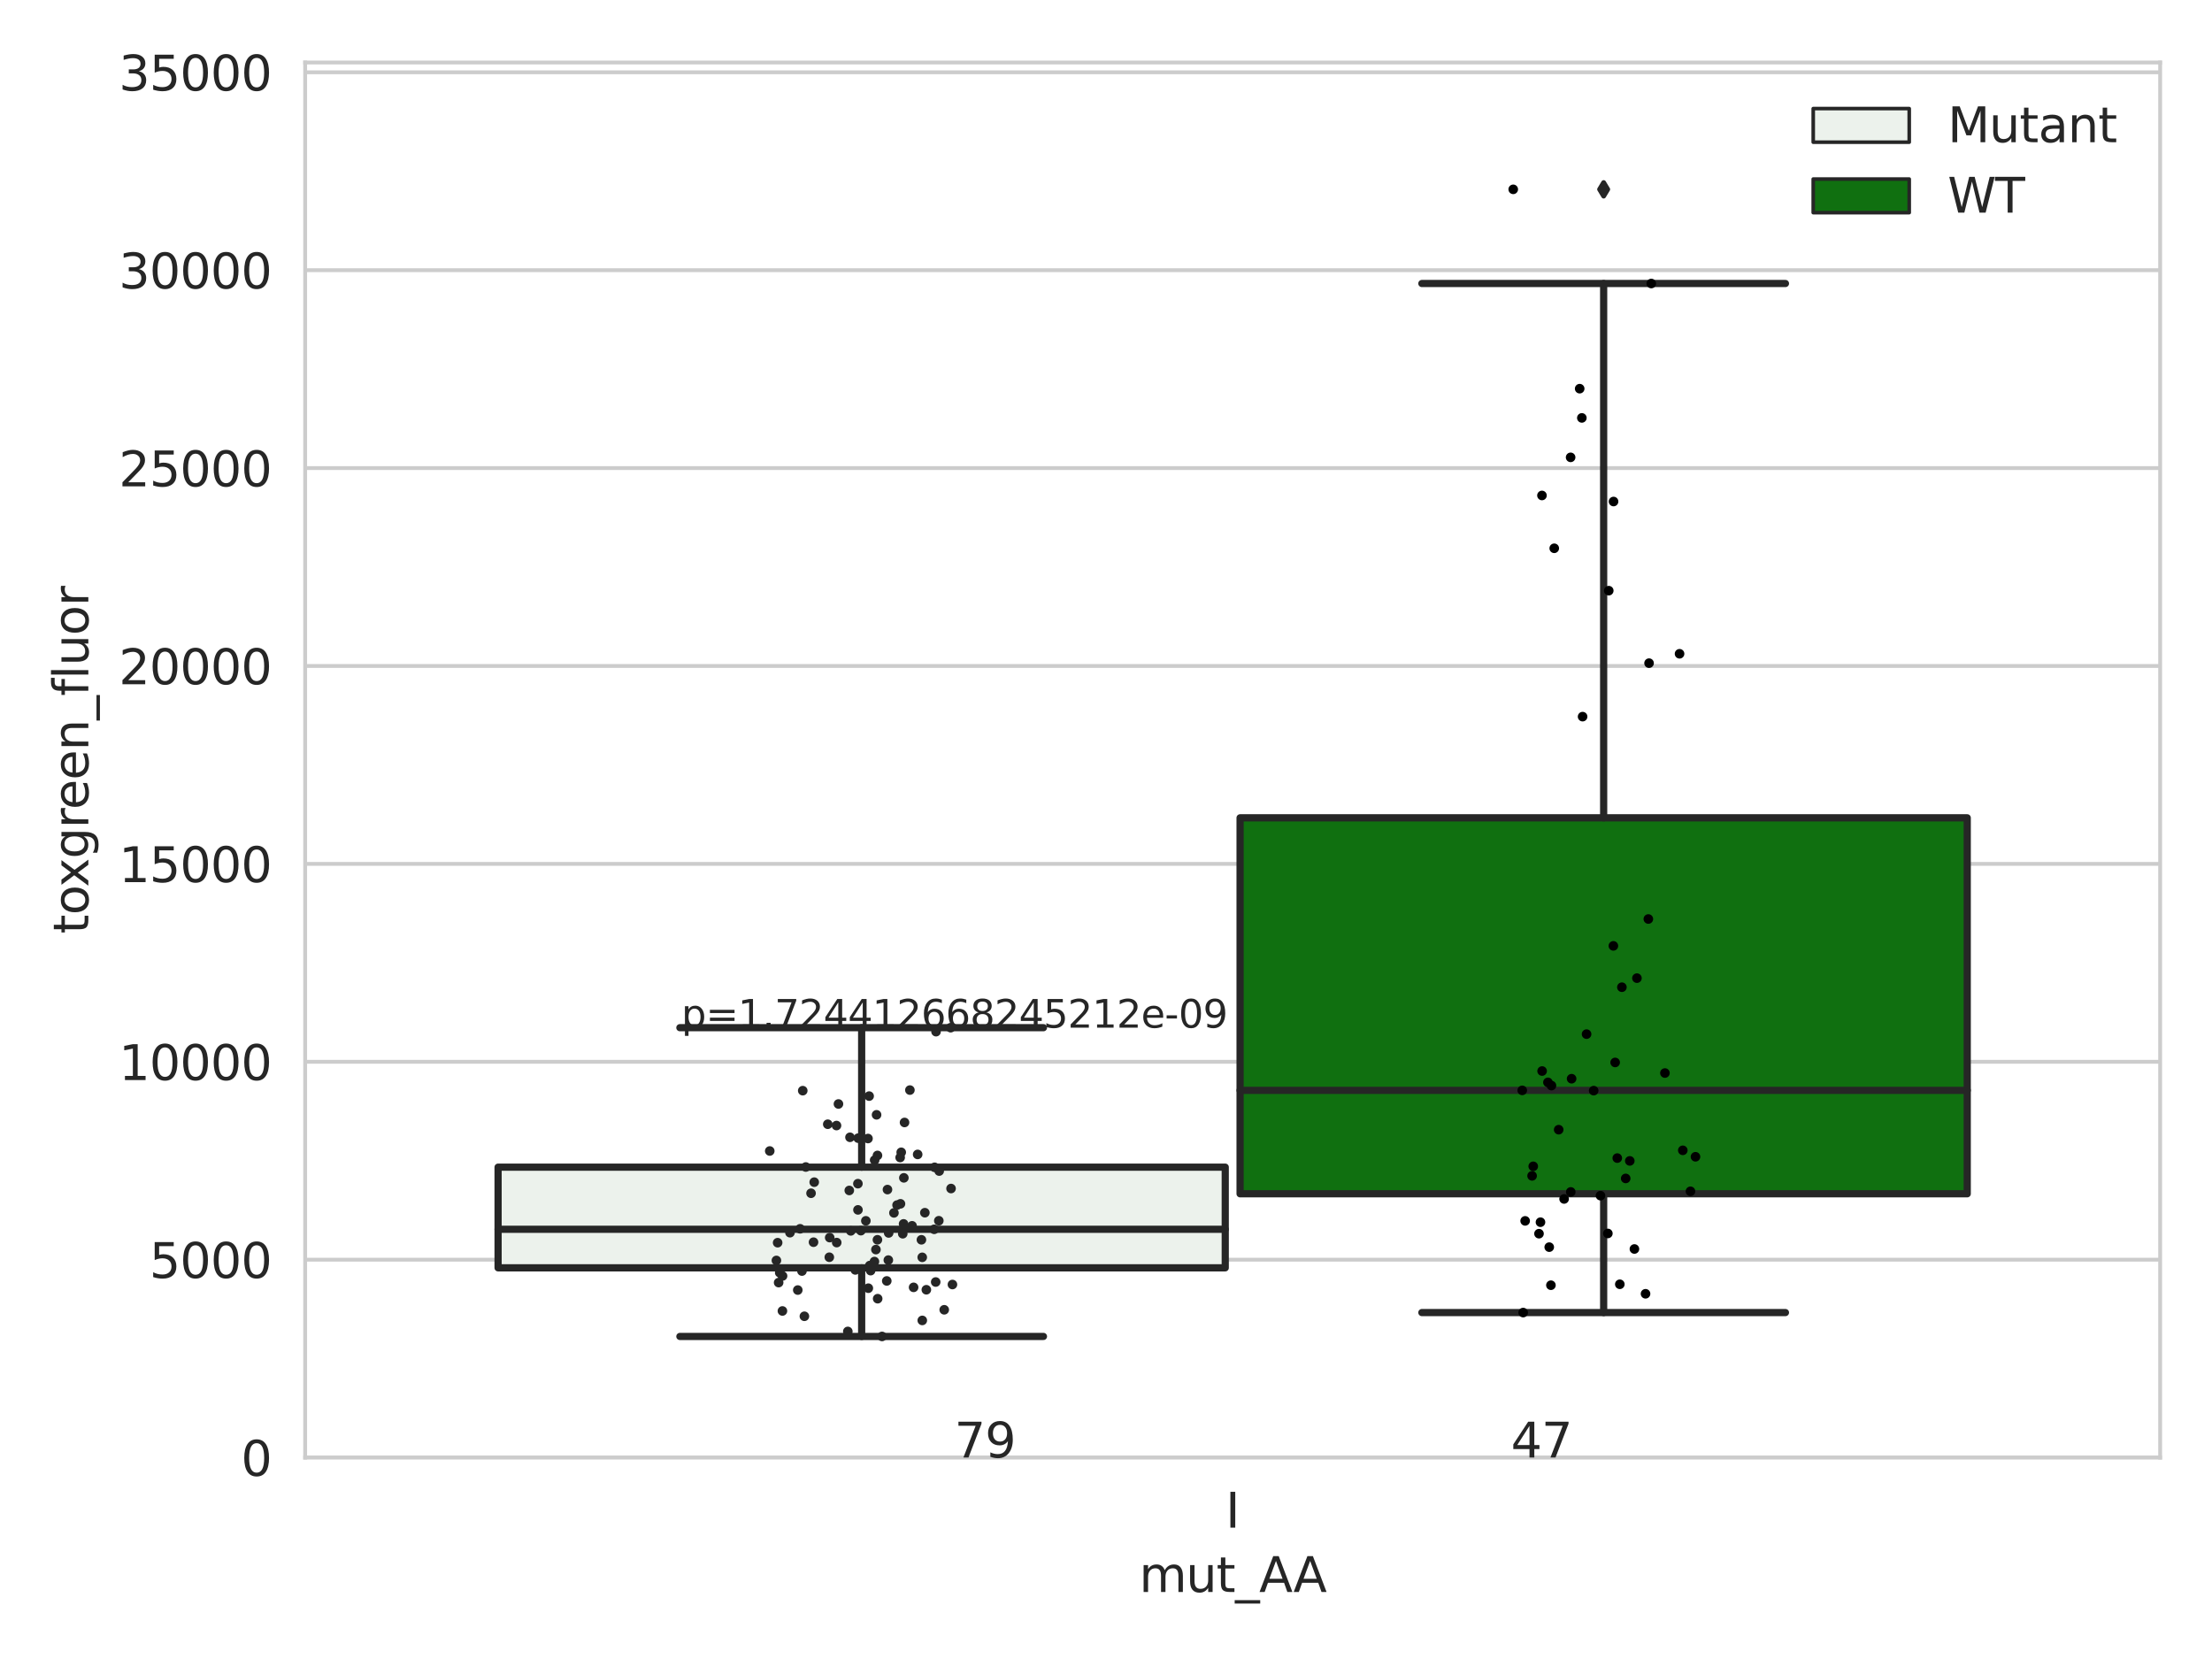 <?xml version="1.0" encoding="utf-8" standalone="no"?>
<!DOCTYPE svg PUBLIC "-//W3C//DTD SVG 1.1//EN"
  "http://www.w3.org/Graphics/SVG/1.1/DTD/svg11.dtd">
<svg xmlns:xlink="http://www.w3.org/1999/xlink" width="460.8pt" height="345.6pt" viewBox="0 0 460.8 345.6" xmlns="http://www.w3.org/2000/svg" version="1.1">
 <defs>
  <style type="text/css">*{stroke-linejoin: round; stroke-linecap: butt}</style>
 </defs>
 <g id="figure_1">
  <g id="patch_1">
   <path d="M 0 345.6 
L 460.8 345.6 
L 460.8 0 
L 0 0 
z
" style="fill: #ffffff"/>
  </g>
  <g id="axes_1">
   <g id="patch_2">
    <path d="M 63.571 303.64 
L 450 303.64 
L 450 13.022 
L 63.571 13.022 
z
" style="fill: #ffffff"/>
   </g>
   <g id="matplotlib.axis_1">
    <g id="xtick_1">
     <g id="text_1">
      <!-- I -->
      <g style="fill: #262626" transform="translate(255.311 318.238)scale(0.1 -0.1)">
       <defs>
        <path id="DejaVuSans-49" d="M 628 4666 
L 1259 4666 
L 1259 0 
L 628 0 
L 628 4666 
z
" transform="scale(0.016)"/>
       </defs>
       <use xlink:href="#DejaVuSans-49"/>
      </g>
     </g>
    </g>
    <g id="text_2">
     <!-- mut_AA -->
     <g style="fill: #262626" transform="translate(237.308 331.638)scale(0.1 -0.1)">
      <defs>
       <path id="DejaVuSans-6d" d="M 3328 2828 
Q 3544 3216 3844 3400 
Q 4144 3584 4550 3584 
Q 5097 3584 5394 3201 
Q 5691 2819 5691 2113 
L 5691 0 
L 5113 0 
L 5113 2094 
Q 5113 2597 4934 2840 
Q 4756 3084 4391 3084 
Q 3944 3084 3684 2787 
Q 3425 2491 3425 1978 
L 3425 0 
L 2847 0 
L 2847 2094 
Q 2847 2600 2669 2842 
Q 2491 3084 2119 3084 
Q 1678 3084 1418 2786 
Q 1159 2488 1159 1978 
L 1159 0 
L 581 0 
L 581 3500 
L 1159 3500 
L 1159 2956 
Q 1356 3278 1631 3431 
Q 1906 3584 2284 3584 
Q 2666 3584 2933 3390 
Q 3200 3197 3328 2828 
z
" transform="scale(0.016)"/>
       <path id="DejaVuSans-75" d="M 544 1381 
L 544 3500 
L 1119 3500 
L 1119 1403 
Q 1119 906 1312 657 
Q 1506 409 1894 409 
Q 2359 409 2629 706 
Q 2900 1003 2900 1516 
L 2900 3500 
L 3475 3500 
L 3475 0 
L 2900 0 
L 2900 538 
Q 2691 219 2414 64 
Q 2138 -91 1772 -91 
Q 1169 -91 856 284 
Q 544 659 544 1381 
z
M 1991 3584 
L 1991 3584 
z
" transform="scale(0.016)"/>
       <path id="DejaVuSans-74" d="M 1172 4494 
L 1172 3500 
L 2356 3500 
L 2356 3053 
L 1172 3053 
L 1172 1153 
Q 1172 725 1289 603 
Q 1406 481 1766 481 
L 2356 481 
L 2356 0 
L 1766 0 
Q 1100 0 847 248 
Q 594 497 594 1153 
L 594 3053 
L 172 3053 
L 172 3500 
L 594 3500 
L 594 4494 
L 1172 4494 
z
" transform="scale(0.016)"/>
       <path id="DejaVuSans-5f" d="M 3263 -1063 
L 3263 -1509 
L -63 -1509 
L -63 -1063 
L 3263 -1063 
z
" transform="scale(0.016)"/>
       <path id="DejaVuSans-41" d="M 2188 4044 
L 1331 1722 
L 3047 1722 
L 2188 4044 
z
M 1831 4666 
L 2547 4666 
L 4325 0 
L 3669 0 
L 3244 1197 
L 1141 1197 
L 716 0 
L 50 0 
L 1831 4666 
z
" transform="scale(0.016)"/>
      </defs>
      <use xlink:href="#DejaVuSans-6d"/>
      <use xlink:href="#DejaVuSans-75" x="97.412"/>
      <use xlink:href="#DejaVuSans-74" x="160.791"/>
      <use xlink:href="#DejaVuSans-5f" x="200"/>
      <use xlink:href="#DejaVuSans-41" x="250"/>
      <use xlink:href="#DejaVuSans-41" x="321.158"/>
     </g>
    </g>
   </g>
   <g id="matplotlib.axis_2">
    <g id="ytick_1">
     <g id="line2d_1">
      <path d="M 63.571 303.64 
L 450 303.64 
" clip-path="url(#pad6fe74a68)" style="fill: none; stroke: #cccccc; stroke-width: 0.8; stroke-linecap: round"/>
     </g>
     <g id="text_3">
      <!-- 0 -->
      <g style="fill: #262626" transform="translate(50.209 307.439)scale(0.1 -0.1)">
       <defs>
        <path id="DejaVuSans-30" d="M 2034 4250 
Q 1547 4250 1301 3770 
Q 1056 3291 1056 2328 
Q 1056 1369 1301 889 
Q 1547 409 2034 409 
Q 2525 409 2770 889 
Q 3016 1369 3016 2328 
Q 3016 3291 2770 3770 
Q 2525 4250 2034 4250 
z
M 2034 4750 
Q 2819 4750 3233 4129 
Q 3647 3509 3647 2328 
Q 3647 1150 3233 529 
Q 2819 -91 2034 -91 
Q 1250 -91 836 529 
Q 422 1150 422 2328 
Q 422 3509 836 4129 
Q 1250 4750 2034 4750 
z
" transform="scale(0.016)"/>
       </defs>
       <use xlink:href="#DejaVuSans-30"/>
      </g>
     </g>
    </g>
    <g id="ytick_2">
     <g id="line2d_2">
      <path d="M 63.571 262.414 
L 450 262.414 
" clip-path="url(#pad6fe74a68)" style="fill: none; stroke: #cccccc; stroke-width: 0.8; stroke-linecap: round"/>
     </g>
     <g id="text_4">
      <!-- 5000 -->
      <g style="fill: #262626" transform="translate(31.121 266.214)scale(0.1 -0.1)">
       <defs>
        <path id="DejaVuSans-35" d="M 691 4666 
L 3169 4666 
L 3169 4134 
L 1269 4134 
L 1269 2991 
Q 1406 3038 1543 3061 
Q 1681 3084 1819 3084 
Q 2600 3084 3056 2656 
Q 3513 2228 3513 1497 
Q 3513 744 3044 326 
Q 2575 -91 1722 -91 
Q 1428 -91 1123 -41 
Q 819 9 494 109 
L 494 744 
Q 775 591 1075 516 
Q 1375 441 1709 441 
Q 2250 441 2565 725 
Q 2881 1009 2881 1497 
Q 2881 1984 2565 2268 
Q 2250 2553 1709 2553 
Q 1456 2553 1204 2497 
Q 953 2441 691 2322 
L 691 4666 
z
" transform="scale(0.016)"/>
       </defs>
       <use xlink:href="#DejaVuSans-35"/>
       <use xlink:href="#DejaVuSans-30" x="63.623"/>
       <use xlink:href="#DejaVuSans-30" x="127.246"/>
       <use xlink:href="#DejaVuSans-30" x="190.869"/>
      </g>
     </g>
    </g>
    <g id="ytick_3">
     <g id="line2d_3">
      <path d="M 63.571 221.189 
L 450 221.189 
" clip-path="url(#pad6fe74a68)" style="fill: none; stroke: #cccccc; stroke-width: 0.8; stroke-linecap: round"/>
     </g>
     <g id="text_5">
      <!-- 10000 -->
      <g style="fill: #262626" transform="translate(24.759 224.988)scale(0.1 -0.1)">
       <defs>
        <path id="DejaVuSans-31" d="M 794 531 
L 1825 531 
L 1825 4091 
L 703 3866 
L 703 4441 
L 1819 4666 
L 2450 4666 
L 2450 531 
L 3481 531 
L 3481 0 
L 794 0 
L 794 531 
z
" transform="scale(0.016)"/>
       </defs>
       <use xlink:href="#DejaVuSans-31"/>
       <use xlink:href="#DejaVuSans-30" x="63.623"/>
       <use xlink:href="#DejaVuSans-30" x="127.246"/>
       <use xlink:href="#DejaVuSans-30" x="190.869"/>
       <use xlink:href="#DejaVuSans-30" x="254.492"/>
      </g>
     </g>
    </g>
    <g id="ytick_4">
     <g id="line2d_4">
      <path d="M 63.571 179.963 
L 450 179.963 
" clip-path="url(#pad6fe74a68)" style="fill: none; stroke: #cccccc; stroke-width: 0.8; stroke-linecap: round"/>
     </g>
     <g id="text_6">
      <!-- 15000 -->
      <g style="fill: #262626" transform="translate(24.759 183.762)scale(0.1 -0.1)">
       <use xlink:href="#DejaVuSans-31"/>
       <use xlink:href="#DejaVuSans-35" x="63.623"/>
       <use xlink:href="#DejaVuSans-30" x="127.246"/>
       <use xlink:href="#DejaVuSans-30" x="190.869"/>
       <use xlink:href="#DejaVuSans-30" x="254.492"/>
      </g>
     </g>
    </g>
    <g id="ytick_5">
     <g id="line2d_5">
      <path d="M 63.571 138.738 
L 450 138.738 
" clip-path="url(#pad6fe74a68)" style="fill: none; stroke: #cccccc; stroke-width: 0.8; stroke-linecap: round"/>
     </g>
     <g id="text_7">
      <!-- 20000 -->
      <g style="fill: #262626" transform="translate(24.759 142.537)scale(0.1 -0.1)">
       <defs>
        <path id="DejaVuSans-32" d="M 1228 531 
L 3431 531 
L 3431 0 
L 469 0 
L 469 531 
Q 828 903 1448 1529 
Q 2069 2156 2228 2338 
Q 2531 2678 2651 2914 
Q 2772 3150 2772 3378 
Q 2772 3750 2511 3984 
Q 2250 4219 1831 4219 
Q 1534 4219 1204 4116 
Q 875 4013 500 3803 
L 500 4441 
Q 881 4594 1212 4672 
Q 1544 4750 1819 4750 
Q 2544 4750 2975 4387 
Q 3406 4025 3406 3419 
Q 3406 3131 3298 2873 
Q 3191 2616 2906 2266 
Q 2828 2175 2409 1742 
Q 1991 1309 1228 531 
z
" transform="scale(0.016)"/>
       </defs>
       <use xlink:href="#DejaVuSans-32"/>
       <use xlink:href="#DejaVuSans-30" x="63.623"/>
       <use xlink:href="#DejaVuSans-30" x="127.246"/>
       <use xlink:href="#DejaVuSans-30" x="190.869"/>
       <use xlink:href="#DejaVuSans-30" x="254.492"/>
      </g>
     </g>
    </g>
    <g id="ytick_6">
     <g id="line2d_6">
      <path d="M 63.571 97.512 
L 450 97.512 
" clip-path="url(#pad6fe74a68)" style="fill: none; stroke: #cccccc; stroke-width: 0.8; stroke-linecap: round"/>
     </g>
     <g id="text_8">
      <!-- 25000 -->
      <g style="fill: #262626" transform="translate(24.759 101.311)scale(0.1 -0.1)">
       <use xlink:href="#DejaVuSans-32"/>
       <use xlink:href="#DejaVuSans-35" x="63.623"/>
       <use xlink:href="#DejaVuSans-30" x="127.246"/>
       <use xlink:href="#DejaVuSans-30" x="190.869"/>
       <use xlink:href="#DejaVuSans-30" x="254.492"/>
      </g>
     </g>
    </g>
    <g id="ytick_7">
     <g id="line2d_7">
      <path d="M 63.571 56.286 
L 450 56.286 
" clip-path="url(#pad6fe74a68)" style="fill: none; stroke: #cccccc; stroke-width: 0.8; stroke-linecap: round"/>
     </g>
     <g id="text_9">
      <!-- 30000 -->
      <g style="fill: #262626" transform="translate(24.759 60.085)scale(0.1 -0.1)">
       <defs>
        <path id="DejaVuSans-33" d="M 2597 2516 
Q 3050 2419 3304 2112 
Q 3559 1806 3559 1356 
Q 3559 666 3084 287 
Q 2609 -91 1734 -91 
Q 1441 -91 1130 -33 
Q 819 25 488 141 
L 488 750 
Q 750 597 1062 519 
Q 1375 441 1716 441 
Q 2309 441 2620 675 
Q 2931 909 2931 1356 
Q 2931 1769 2642 2001 
Q 2353 2234 1838 2234 
L 1294 2234 
L 1294 2753 
L 1863 2753 
Q 2328 2753 2575 2939 
Q 2822 3125 2822 3475 
Q 2822 3834 2567 4026 
Q 2313 4219 1838 4219 
Q 1578 4219 1281 4162 
Q 984 4106 628 3988 
L 628 4550 
Q 988 4650 1302 4700 
Q 1616 4750 1894 4750 
Q 2613 4750 3031 4423 
Q 3450 4097 3450 3541 
Q 3450 3153 3228 2886 
Q 3006 2619 2597 2516 
z
" transform="scale(0.016)"/>
       </defs>
       <use xlink:href="#DejaVuSans-33"/>
       <use xlink:href="#DejaVuSans-30" x="63.623"/>
       <use xlink:href="#DejaVuSans-30" x="127.246"/>
       <use xlink:href="#DejaVuSans-30" x="190.869"/>
       <use xlink:href="#DejaVuSans-30" x="254.492"/>
      </g>
     </g>
    </g>
    <g id="ytick_8">
     <g id="line2d_8">
      <path d="M 63.571 15.061 
L 450 15.061 
" clip-path="url(#pad6fe74a68)" style="fill: none; stroke: #cccccc; stroke-width: 0.8; stroke-linecap: round"/>
     </g>
     <g id="text_10">
      <!-- 35000 -->
      <g style="fill: #262626" transform="translate(24.759 18.86)scale(0.1 -0.1)">
       <use xlink:href="#DejaVuSans-33"/>
       <use xlink:href="#DejaVuSans-35" x="63.623"/>
       <use xlink:href="#DejaVuSans-30" x="127.246"/>
       <use xlink:href="#DejaVuSans-30" x="190.869"/>
       <use xlink:href="#DejaVuSans-30" x="254.492"/>
      </g>
     </g>
    </g>
    <g id="text_11">
     <!-- toxgreen_fluor -->
     <g style="fill: #262626" transform="translate(18.401 194.526)rotate(-90)scale(0.1 -0.1)">
      <defs>
       <path id="DejaVuSans-6f" d="M 1959 3097 
Q 1497 3097 1228 2736 
Q 959 2375 959 1747 
Q 959 1119 1226 758 
Q 1494 397 1959 397 
Q 2419 397 2687 759 
Q 2956 1122 2956 1747 
Q 2956 2369 2687 2733 
Q 2419 3097 1959 3097 
z
M 1959 3584 
Q 2709 3584 3137 3096 
Q 3566 2609 3566 1747 
Q 3566 888 3137 398 
Q 2709 -91 1959 -91 
Q 1206 -91 779 398 
Q 353 888 353 1747 
Q 353 2609 779 3096 
Q 1206 3584 1959 3584 
z
" transform="scale(0.016)"/>
       <path id="DejaVuSans-78" d="M 3513 3500 
L 2247 1797 
L 3578 0 
L 2900 0 
L 1881 1375 
L 863 0 
L 184 0 
L 1544 1831 
L 300 3500 
L 978 3500 
L 1906 2253 
L 2834 3500 
L 3513 3500 
z
" transform="scale(0.016)"/>
       <path id="DejaVuSans-67" d="M 2906 1791 
Q 2906 2416 2648 2759 
Q 2391 3103 1925 3103 
Q 1463 3103 1205 2759 
Q 947 2416 947 1791 
Q 947 1169 1205 825 
Q 1463 481 1925 481 
Q 2391 481 2648 825 
Q 2906 1169 2906 1791 
z
M 3481 434 
Q 3481 -459 3084 -895 
Q 2688 -1331 1869 -1331 
Q 1566 -1331 1297 -1286 
Q 1028 -1241 775 -1147 
L 775 -588 
Q 1028 -725 1275 -790 
Q 1522 -856 1778 -856 
Q 2344 -856 2625 -561 
Q 2906 -266 2906 331 
L 2906 616 
Q 2728 306 2450 153 
Q 2172 0 1784 0 
Q 1141 0 747 490 
Q 353 981 353 1791 
Q 353 2603 747 3093 
Q 1141 3584 1784 3584 
Q 2172 3584 2450 3431 
Q 2728 3278 2906 2969 
L 2906 3500 
L 3481 3500 
L 3481 434 
z
" transform="scale(0.016)"/>
       <path id="DejaVuSans-72" d="M 2631 2963 
Q 2534 3019 2420 3045 
Q 2306 3072 2169 3072 
Q 1681 3072 1420 2755 
Q 1159 2438 1159 1844 
L 1159 0 
L 581 0 
L 581 3500 
L 1159 3500 
L 1159 2956 
Q 1341 3275 1631 3429 
Q 1922 3584 2338 3584 
Q 2397 3584 2469 3576 
Q 2541 3569 2628 3553 
L 2631 2963 
z
" transform="scale(0.016)"/>
       <path id="DejaVuSans-65" d="M 3597 1894 
L 3597 1613 
L 953 1613 
Q 991 1019 1311 708 
Q 1631 397 2203 397 
Q 2534 397 2845 478 
Q 3156 559 3463 722 
L 3463 178 
Q 3153 47 2828 -22 
Q 2503 -91 2169 -91 
Q 1331 -91 842 396 
Q 353 884 353 1716 
Q 353 2575 817 3079 
Q 1281 3584 2069 3584 
Q 2775 3584 3186 3129 
Q 3597 2675 3597 1894 
z
M 3022 2063 
Q 3016 2534 2758 2815 
Q 2500 3097 2075 3097 
Q 1594 3097 1305 2825 
Q 1016 2553 972 2059 
L 3022 2063 
z
" transform="scale(0.016)"/>
       <path id="DejaVuSans-6e" d="M 3513 2113 
L 3513 0 
L 2938 0 
L 2938 2094 
Q 2938 2591 2744 2837 
Q 2550 3084 2163 3084 
Q 1697 3084 1428 2787 
Q 1159 2491 1159 1978 
L 1159 0 
L 581 0 
L 581 3500 
L 1159 3500 
L 1159 2956 
Q 1366 3272 1645 3428 
Q 1925 3584 2291 3584 
Q 2894 3584 3203 3211 
Q 3513 2838 3513 2113 
z
" transform="scale(0.016)"/>
       <path id="DejaVuSans-66" d="M 2375 4863 
L 2375 4384 
L 1825 4384 
Q 1516 4384 1395 4259 
Q 1275 4134 1275 3809 
L 1275 3500 
L 2222 3500 
L 2222 3053 
L 1275 3053 
L 1275 0 
L 697 0 
L 697 3053 
L 147 3053 
L 147 3500 
L 697 3500 
L 697 3744 
Q 697 4328 969 4595 
Q 1241 4863 1831 4863 
L 2375 4863 
z
" transform="scale(0.016)"/>
       <path id="DejaVuSans-6c" d="M 603 4863 
L 1178 4863 
L 1178 0 
L 603 0 
L 603 4863 
z
" transform="scale(0.016)"/>
      </defs>
      <use xlink:href="#DejaVuSans-74"/>
      <use xlink:href="#DejaVuSans-6f" x="39.209"/>
      <use xlink:href="#DejaVuSans-78" x="97.266"/>
      <use xlink:href="#DejaVuSans-67" x="156.445"/>
      <use xlink:href="#DejaVuSans-72" x="219.922"/>
      <use xlink:href="#DejaVuSans-65" x="258.785"/>
      <use xlink:href="#DejaVuSans-65" x="320.309"/>
      <use xlink:href="#DejaVuSans-6e" x="381.832"/>
      <use xlink:href="#DejaVuSans-5f" x="445.211"/>
      <use xlink:href="#DejaVuSans-66" x="495.211"/>
      <use xlink:href="#DejaVuSans-6c" x="530.416"/>
      <use xlink:href="#DejaVuSans-75" x="558.199"/>
      <use xlink:href="#DejaVuSans-6f" x="621.578"/>
      <use xlink:href="#DejaVuSans-72" x="682.76"/>
     </g>
    </g>
   </g>
   <g id="patch_3">
    <path d="M 103.76 264.112 
L 255.24 264.112 
L 255.24 243.141 
L 103.76 243.141 
L 103.76 264.112 
z
" clip-path="url(#pad6fe74a68)" style="fill: #ecf2ec; stroke: #262626; stroke-width: 1.5; stroke-linejoin: miter"/>
   </g>
   <g id="patch_4">
    <path d="M 258.331 248.689 
L 409.811 248.689 
L 409.811 170.367 
L 258.331 170.367 
L 258.331 248.689 
z
" clip-path="url(#pad6fe74a68)" style="fill: #107010; stroke: #262626; stroke-width: 1.5; stroke-linejoin: miter"/>
   </g>
   <g id="patch_5">
    <path d="M 256.786 303.64 
L 256.786 303.64 
L 256.786 303.64 
L 256.786 303.64 
z
" clip-path="url(#pad6fe74a68)" style="fill: #ecf2ec; stroke: #262626; stroke-width: 0.75; stroke-linejoin: miter"/>
   </g>
   <g id="patch_6">
    <path d="M 256.786 303.64 
L 256.786 303.64 
L 256.786 303.64 
L 256.786 303.64 
z
" clip-path="url(#pad6fe74a68)" style="fill: #107010; stroke: #262626; stroke-width: 0.75; stroke-linejoin: miter"/>
   </g>
   <g id="PathCollection_1"/>
   <g id="PathCollection_2"/>
   <g id="line2d_9">
    <path d="M 179.5 264.112 
L 179.5 278.405 
" clip-path="url(#pad6fe74a68)" style="fill: none; stroke: #262626; stroke-width: 1.5; stroke-linecap: round"/>
   </g>
   <g id="line2d_10">
    <path d="M 179.5 243.141 
L 179.5 214.086 
" clip-path="url(#pad6fe74a68)" style="fill: none; stroke: #262626; stroke-width: 1.5; stroke-linecap: round"/>
   </g>
   <g id="line2d_11">
    <path d="M 141.63 278.405 
L 217.37 278.405 
" clip-path="url(#pad6fe74a68)" style="fill: none; stroke: #262626; stroke-width: 1.5; stroke-linecap: round"/>
   </g>
   <g id="line2d_12">
    <path d="M 141.63 214.086 
L 217.37 214.086 
" clip-path="url(#pad6fe74a68)" style="fill: none; stroke: #262626; stroke-width: 1.5; stroke-linecap: round"/>
   </g>
   <g id="line2d_13"/>
   <g id="line2d_14">
    <path d="M 334.071 248.689 
L 334.071 273.432 
" clip-path="url(#pad6fe74a68)" style="fill: none; stroke: #262626; stroke-width: 1.5; stroke-linecap: round"/>
   </g>
   <g id="line2d_15">
    <path d="M 334.071 170.367 
L 334.071 59.06 
" clip-path="url(#pad6fe74a68)" style="fill: none; stroke: #262626; stroke-width: 1.5; stroke-linecap: round"/>
   </g>
   <g id="line2d_16">
    <path d="M 296.201 273.432 
L 371.941 273.432 
" clip-path="url(#pad6fe74a68)" style="fill: none; stroke: #262626; stroke-width: 1.5; stroke-linecap: round"/>
   </g>
   <g id="line2d_17">
    <path d="M 296.201 59.06 
L 371.941 59.06 
" clip-path="url(#pad6fe74a68)" style="fill: none; stroke: #262626; stroke-width: 1.5; stroke-linecap: round"/>
   </g>
   <g id="line2d_18">
    <defs>
     <path id="m6cecb16913" d="M -0 1.414 
L 0.849 0 
L 0 -1.414 
L -0.849 -0 
z
" style="stroke: #262626; stroke-linejoin: miter"/>
    </defs>
    <g clip-path="url(#pad6fe74a68)">
     <use xlink:href="#m6cecb16913" x="334.071" y="39.442" style="fill: #262626; stroke: #262626; stroke-linejoin: miter"/>
    </g>
   </g>
   <g id="line2d_19">
    <path d="M 103.76 256.086 
L 255.24 256.086 
" clip-path="url(#pad6fe74a68)" style="fill: none; stroke: #262626; stroke-width: 1.5; stroke-linecap: round"/>
   </g>
   <g id="line2d_20">
    <path d="M 258.331 227.143 
L 409.811 227.143 
" clip-path="url(#pad6fe74a68)" style="fill: none; stroke: #262626; stroke-width: 1.5; stroke-linecap: round"/>
   </g>
   <g id="patch_7">
    <path d="M 63.571 303.64 
L 63.571 13.022 
" style="fill: none; stroke: #cccccc; stroke-width: 0.8; stroke-linejoin: miter; stroke-linecap: square"/>
   </g>
   <g id="patch_8">
    <path d="M 450 303.64 
L 450 13.022 
" style="fill: none; stroke: #cccccc; stroke-width: 0.8; stroke-linejoin: miter; stroke-linecap: square"/>
   </g>
   <g id="patch_9">
    <path d="M 63.571 303.64 
L 450 303.64 
" style="fill: none; stroke: #cccccc; stroke-width: 0.8; stroke-linejoin: miter; stroke-linecap: square"/>
   </g>
   <g id="patch_10">
    <path d="M 63.571 13.022 
L 450 13.022 
" style="fill: none; stroke: #cccccc; stroke-width: 0.8; stroke-linejoin: miter; stroke-linecap: square"/>
   </g>
   <g id="PathCollection_3">
    <defs>
     <path id="C0_0_6ba48b82d4" d="M 0 1 
C 0.265 1 0.52 0.895 0.707 0.707 
C 0.895 0.52 1 0.265 1 -0 
C 1 -0.265 0.895 -0.52 0.707 -0.707 
C 0.52 -0.895 0.265 -1 0 -1 
C -0.265 -1 -0.52 -0.895 -0.707 -0.707 
C -0.895 -0.52 -1 -0.265 -1 0 
C -1 0.265 -0.895 0.52 -0.707 0.707 
C -0.52 0.895 -0.265 1 0 1 
z
"/>
    </defs>
    <g clip-path="url(#pad6fe74a68)">
     <use xlink:href="#C0_0_6ba48b82d4" x="182.788" y="258.269" style="fill: #262626"/>
    </g>
    <g clip-path="url(#pad6fe74a68)">
     <use xlink:href="#C0_0_6ba48b82d4" x="167.863" y="243.108" style="fill: #262626"/>
    </g>
    <g clip-path="url(#pad6fe74a68)">
     <use xlink:href="#C0_0_6ba48b82d4" x="169.62" y="246.266" style="fill: #262626"/>
    </g>
    <g clip-path="url(#pad6fe74a68)">
     <use xlink:href="#C0_0_6ba48b82d4" x="162.995" y="273.098" style="fill: #262626"/>
    </g>
    <g clip-path="url(#pad6fe74a68)">
     <use xlink:href="#C0_0_6ba48b82d4" x="184.876" y="247.809" style="fill: #262626"/>
    </g>
    <g clip-path="url(#pad6fe74a68)">
     <use xlink:href="#C0_0_6ba48b82d4" x="176.921" y="247.993" style="fill: #262626"/>
    </g>
    <g clip-path="url(#pad6fe74a68)">
     <use xlink:href="#C0_0_6ba48b82d4" x="192.12" y="261.925" style="fill: #262626"/>
    </g>
    <g clip-path="url(#pad6fe74a68)">
     <use xlink:href="#C0_0_6ba48b82d4" x="194.995" y="214.913" style="fill: #262626"/>
    </g>
    <g clip-path="url(#pad6fe74a68)">
     <use xlink:href="#C0_0_6ba48b82d4" x="185.057" y="262.502" style="fill: #262626"/>
    </g>
    <g clip-path="url(#pad6fe74a68)">
     <use xlink:href="#C0_0_6ba48b82d4" x="188.291" y="245.367" style="fill: #262626"/>
    </g>
    <g clip-path="url(#pad6fe74a68)">
     <use xlink:href="#C0_0_6ba48b82d4" x="161.739" y="262.575" style="fill: #262626"/>
    </g>
    <g clip-path="url(#pad6fe74a68)">
     <use xlink:href="#C0_0_6ba48b82d4" x="195.651" y="243.953" style="fill: #262626"/>
    </g>
    <g clip-path="url(#pad6fe74a68)">
     <use xlink:href="#C0_0_6ba48b82d4" x="198.411" y="267.588" style="fill: #262626"/>
    </g>
    <g clip-path="url(#pad6fe74a68)">
     <use xlink:href="#C0_0_6ba48b82d4" x="167.571" y="274.203" style="fill: #262626"/>
    </g>
    <g clip-path="url(#pad6fe74a68)">
     <use xlink:href="#C0_0_6ba48b82d4" x="191.165" y="240.487" style="fill: #262626"/>
    </g>
    <g clip-path="url(#pad6fe74a68)">
     <use xlink:href="#C0_0_6ba48b82d4" x="172.842" y="257.817" style="fill: #262626"/>
    </g>
    <g clip-path="url(#pad6fe74a68)">
     <use xlink:href="#C0_0_6ba48b82d4" x="167.227" y="227.207" style="fill: #262626"/>
    </g>
    <g clip-path="url(#pad6fe74a68)">
     <use xlink:href="#C0_0_6ba48b82d4" x="189.549" y="227.084" style="fill: #262626"/>
    </g>
    <g clip-path="url(#pad6fe74a68)">
     <use xlink:href="#C0_0_6ba48b82d4" x="161.997" y="258.875" style="fill: #262626"/>
    </g>
    <g clip-path="url(#pad6fe74a68)">
     <use xlink:href="#C0_0_6ba48b82d4" x="183.746" y="278.405" style="fill: #262626"/>
    </g>
    <g clip-path="url(#pad6fe74a68)">
     <use xlink:href="#C0_0_6ba48b82d4" x="160.353" y="239.773" style="fill: #262626"/>
    </g>
    <g clip-path="url(#pad6fe74a68)">
     <use xlink:href="#C0_0_6ba48b82d4" x="192.976" y="268.678" style="fill: #262626"/>
    </g>
    <g clip-path="url(#pad6fe74a68)">
     <use xlink:href="#C0_0_6ba48b82d4" x="181.186" y="263.641" style="fill: #262626"/>
    </g>
    <g clip-path="url(#pad6fe74a68)">
     <use xlink:href="#C0_0_6ba48b82d4" x="172.761" y="261.904" style="fill: #262626"/>
    </g>
    <g clip-path="url(#pad6fe74a68)">
     <use xlink:href="#C0_0_6ba48b82d4" x="182.834" y="270.541" style="fill: #262626"/>
    </g>
    <g clip-path="url(#pad6fe74a68)">
     <use xlink:href="#C0_0_6ba48b82d4" x="194.693" y="243.173" style="fill: #262626"/>
    </g>
    <g clip-path="url(#pad6fe74a68)">
     <use xlink:href="#C0_0_6ba48b82d4" x="182.793" y="240.701" style="fill: #262626"/>
    </g>
    <g clip-path="url(#pad6fe74a68)">
     <use xlink:href="#C0_0_6ba48b82d4" x="198.12" y="247.593" style="fill: #262626"/>
    </g>
    <g clip-path="url(#pad6fe74a68)">
     <use xlink:href="#C0_0_6ba48b82d4" x="182.162" y="262.807" style="fill: #262626"/>
    </g>
    <g clip-path="url(#pad6fe74a68)">
     <use xlink:href="#C0_0_6ba48b82d4" x="196.702" y="272.851" style="fill: #262626"/>
    </g>
    <g clip-path="url(#pad6fe74a68)">
     <use xlink:href="#C0_0_6ba48b82d4" x="198.039" y="214.086" style="fill: #262626"/>
    </g>
    <g clip-path="url(#pad6fe74a68)">
     <use xlink:href="#C0_0_6ba48b82d4" x="188.234" y="254.959" style="fill: #262626"/>
    </g>
    <g clip-path="url(#pad6fe74a68)">
     <use xlink:href="#C0_0_6ba48b82d4" x="190.003" y="255.357" style="fill: #262626"/>
    </g>
    <g clip-path="url(#pad6fe74a68)">
     <use xlink:href="#C0_0_6ba48b82d4" x="178.179" y="264.546" style="fill: #262626"/>
    </g>
    <g clip-path="url(#pad6fe74a68)">
     <use xlink:href="#C0_0_6ba48b82d4" x="177.234" y="256.415" style="fill: #262626"/>
    </g>
    <g clip-path="url(#pad6fe74a68)">
     <use xlink:href="#C0_0_6ba48b82d4" x="174.666" y="229.979" style="fill: #262626"/>
    </g>
    <g clip-path="url(#pad6fe74a68)">
     <use xlink:href="#C0_0_6ba48b82d4" x="163.021" y="265.804" style="fill: #262626"/>
    </g>
    <g clip-path="url(#pad6fe74a68)">
     <use xlink:href="#C0_0_6ba48b82d4" x="182.47" y="260.31" style="fill: #262626"/>
    </g>
    <g clip-path="url(#pad6fe74a68)">
     <use xlink:href="#C0_0_6ba48b82d4" x="179.337" y="256.371" style="fill: #262626"/>
    </g>
    <g clip-path="url(#pad6fe74a68)">
     <use xlink:href="#C0_0_6ba48b82d4" x="182.205" y="241.673" style="fill: #262626"/>
    </g>
    <g clip-path="url(#pad6fe74a68)">
     <use xlink:href="#C0_0_6ba48b82d4" x="195.574" y="254.301" style="fill: #262626"/>
    </g>
    <g clip-path="url(#pad6fe74a68)">
     <use xlink:href="#C0_0_6ba48b82d4" x="180.889" y="268.354" style="fill: #262626"/>
    </g>
    <g clip-path="url(#pad6fe74a68)">
     <use xlink:href="#C0_0_6ba48b82d4" x="178.773" y="237.099" style="fill: #262626"/>
    </g>
    <g clip-path="url(#pad6fe74a68)">
     <use xlink:href="#C0_0_6ba48b82d4" x="184.731" y="266.843" style="fill: #262626"/>
    </g>
    <g clip-path="url(#pad6fe74a68)">
     <use xlink:href="#C0_0_6ba48b82d4" x="191.95" y="258.271" style="fill: #262626"/>
    </g>
    <g clip-path="url(#pad6fe74a68)">
     <use xlink:href="#C0_0_6ba48b82d4" x="174.259" y="234.471" style="fill: #262626"/>
    </g>
    <g clip-path="url(#pad6fe74a68)">
     <use xlink:href="#C0_0_6ba48b82d4" x="166.192" y="268.743" style="fill: #262626"/>
    </g>
    <g clip-path="url(#pad6fe74a68)">
     <use xlink:href="#C0_0_6ba48b82d4" x="178.717" y="246.58" style="fill: #262626"/>
    </g>
    <g clip-path="url(#pad6fe74a68)">
     <use xlink:href="#C0_0_6ba48b82d4" x="178.729" y="252.042" style="fill: #262626"/>
    </g>
    <g clip-path="url(#pad6fe74a68)">
     <use xlink:href="#C0_0_6ba48b82d4" x="181.37" y="264.696" style="fill: #262626"/>
    </g>
    <g clip-path="url(#pad6fe74a68)">
     <use xlink:href="#C0_0_6ba48b82d4" x="176.617" y="277.363" style="fill: #262626"/>
    </g>
    <g clip-path="url(#pad6fe74a68)">
     <use xlink:href="#C0_0_6ba48b82d4" x="162.205" y="267.188" style="fill: #262626"/>
    </g>
    <g clip-path="url(#pad6fe74a68)">
     <use xlink:href="#C0_0_6ba48b82d4" x="162.431" y="265.13" style="fill: #262626"/>
    </g>
    <g clip-path="url(#pad6fe74a68)">
     <use xlink:href="#C0_0_6ba48b82d4" x="194.924" y="267.067" style="fill: #262626"/>
    </g>
    <g clip-path="url(#pad6fe74a68)">
     <use xlink:href="#C0_0_6ba48b82d4" x="177.069" y="236.919" style="fill: #262626"/>
    </g>
    <g clip-path="url(#pad6fe74a68)">
     <use xlink:href="#C0_0_6ba48b82d4" x="181.439" y="263.679" style="fill: #262626"/>
    </g>
    <g clip-path="url(#pad6fe74a68)">
     <use xlink:href="#C0_0_6ba48b82d4" x="166.674" y="255.979" style="fill: #262626"/>
    </g>
    <g clip-path="url(#pad6fe74a68)">
     <use xlink:href="#C0_0_6ba48b82d4" x="188.431" y="233.83" style="fill: #262626"/>
    </g>
    <g clip-path="url(#pad6fe74a68)">
     <use xlink:href="#C0_0_6ba48b82d4" x="187.586" y="250.775" style="fill: #262626"/>
    </g>
    <g clip-path="url(#pad6fe74a68)">
     <use xlink:href="#C0_0_6ba48b82d4" x="168.956" y="248.577" style="fill: #262626"/>
    </g>
    <g clip-path="url(#pad6fe74a68)">
     <use xlink:href="#C0_0_6ba48b82d4" x="180.817" y="237.175" style="fill: #262626"/>
    </g>
    <g clip-path="url(#pad6fe74a68)">
     <use xlink:href="#C0_0_6ba48b82d4" x="192.666" y="252.628" style="fill: #262626"/>
    </g>
    <g clip-path="url(#pad6fe74a68)">
     <use xlink:href="#C0_0_6ba48b82d4" x="181.056" y="228.338" style="fill: #262626"/>
    </g>
    <g clip-path="url(#pad6fe74a68)">
     <use xlink:href="#C0_0_6ba48b82d4" x="187.519" y="241.135" style="fill: #262626"/>
    </g>
    <g clip-path="url(#pad6fe74a68)">
     <use xlink:href="#C0_0_6ba48b82d4" x="174.302" y="258.851" style="fill: #262626"/>
    </g>
    <g clip-path="url(#pad6fe74a68)">
     <use xlink:href="#C0_0_6ba48b82d4" x="180.375" y="254.319" style="fill: #262626"/>
    </g>
    <g clip-path="url(#pad6fe74a68)">
     <use xlink:href="#C0_0_6ba48b82d4" x="188.06" y="257.01" style="fill: #262626"/>
    </g>
    <g clip-path="url(#pad6fe74a68)">
     <use xlink:href="#C0_0_6ba48b82d4" x="185.127" y="256.846" style="fill: #262626"/>
    </g>
    <g clip-path="url(#pad6fe74a68)">
     <use xlink:href="#C0_0_6ba48b82d4" x="186.875" y="251.039" style="fill: #262626"/>
    </g>
    <g clip-path="url(#pad6fe74a68)">
     <use xlink:href="#C0_0_6ba48b82d4" x="194.611" y="256.086" style="fill: #262626"/>
    </g>
    <g clip-path="url(#pad6fe74a68)">
     <use xlink:href="#C0_0_6ba48b82d4" x="186.226" y="252.665" style="fill: #262626"/>
    </g>
    <g clip-path="url(#pad6fe74a68)">
     <use xlink:href="#C0_0_6ba48b82d4" x="187.74" y="240.044" style="fill: #262626"/>
    </g>
    <g clip-path="url(#pad6fe74a68)">
     <use xlink:href="#C0_0_6ba48b82d4" x="182.605" y="232.236" style="fill: #262626"/>
    </g>
    <g clip-path="url(#pad6fe74a68)">
     <use xlink:href="#C0_0_6ba48b82d4" x="167.064" y="264.782" style="fill: #262626"/>
    </g>
    <g clip-path="url(#pad6fe74a68)">
     <use xlink:href="#C0_0_6ba48b82d4" x="192.129" y="275.068" style="fill: #262626"/>
    </g>
    <g clip-path="url(#pad6fe74a68)">
     <use xlink:href="#C0_0_6ba48b82d4" x="169.472" y="258.771" style="fill: #262626"/>
    </g>
    <g clip-path="url(#pad6fe74a68)">
     <use xlink:href="#C0_0_6ba48b82d4" x="172.44" y="234.199" style="fill: #262626"/>
    </g>
    <g clip-path="url(#pad6fe74a68)">
     <use xlink:href="#C0_0_6ba48b82d4" x="190.319" y="268.178" style="fill: #262626"/>
    </g>
    <g clip-path="url(#pad6fe74a68)">
     <use xlink:href="#C0_0_6ba48b82d4" x="164.566" y="256.793" style="fill: #262626"/>
    </g>
   </g>
   <g id="PathCollection_4">
    <defs>
     <path id="C1_0_ff3a83874f" d="M 0 1 
C 0.265 1 0.52 0.895 0.707 0.707 
C 0.895 0.52 1 0.265 1 -0 
C 1 -0.265 0.895 -0.52 0.707 -0.707 
C 0.52 -0.895 0.265 -1 0 -1 
C -0.265 -1 -0.52 -0.895 -0.707 -0.707 
C -0.895 -0.52 -1 -0.265 -1 0 
C -1 0.265 -0.895 0.52 -0.707 0.707 
C -0.52 0.895 -0.265 1 0 1 
z
"/>
    </defs>
    <g clip-path="url(#pad6fe74a68)">
     <use xlink:href="#C1_0_ff3a83874f" x="352.156" y="248.17"/>
    </g>
    <g clip-path="url(#pad6fe74a68)">
     <use xlink:href="#C1_0_ff3a83874f" x="336.097" y="197.043"/>
    </g>
    <g clip-path="url(#pad6fe74a68)">
     <use xlink:href="#C1_0_ff3a83874f" x="319.164" y="244.952"/>
    </g>
    <g clip-path="url(#pad6fe74a68)">
     <use xlink:href="#C1_0_ff3a83874f" x="323.779" y="114.218"/>
    </g>
    <g clip-path="url(#pad6fe74a68)">
     <use xlink:href="#C1_0_ff3a83874f" x="329.075" y="80.967"/>
    </g>
    <g clip-path="url(#pad6fe74a68)">
     <use xlink:href="#C1_0_ff3a83874f" x="327.189" y="95.275"/>
    </g>
    <g clip-path="url(#pad6fe74a68)">
     <use xlink:href="#C1_0_ff3a83874f" x="339.515" y="241.838"/>
    </g>
    <g clip-path="url(#pad6fe74a68)">
     <use xlink:href="#C1_0_ff3a83874f" x="315.235" y="39.442"/>
    </g>
    <g clip-path="url(#pad6fe74a68)">
     <use xlink:href="#C1_0_ff3a83874f" x="335.132" y="123.047"/>
    </g>
    <g clip-path="url(#pad6fe74a68)">
     <use xlink:href="#C1_0_ff3a83874f" x="334.946" y="256.952"/>
    </g>
    <g clip-path="url(#pad6fe74a68)">
     <use xlink:href="#C1_0_ff3a83874f" x="320.602" y="256.999"/>
    </g>
    <g clip-path="url(#pad6fe74a68)">
     <use xlink:href="#C1_0_ff3a83874f" x="343.994" y="59.06"/>
    </g>
    <g clip-path="url(#pad6fe74a68)">
     <use xlink:href="#C1_0_ff3a83874f" x="321.219" y="103.214"/>
    </g>
    <g clip-path="url(#pad6fe74a68)">
     <use xlink:href="#C1_0_ff3a83874f" x="327.22" y="248.303"/>
    </g>
    <g clip-path="url(#pad6fe74a68)">
     <use xlink:href="#C1_0_ff3a83874f" x="324.702" y="235.334"/>
    </g>
    <g clip-path="url(#pad6fe74a68)">
     <use xlink:href="#C1_0_ff3a83874f" x="346.834" y="223.532"/>
    </g>
    <g clip-path="url(#pad6fe74a68)">
     <use xlink:href="#C1_0_ff3a83874f" x="337.438" y="267.537"/>
    </g>
    <g clip-path="url(#pad6fe74a68)">
     <use xlink:href="#C1_0_ff3a83874f" x="336.465" y="221.327"/>
    </g>
    <g clip-path="url(#pad6fe74a68)">
     <use xlink:href="#C1_0_ff3a83874f" x="321.251" y="223.116"/>
    </g>
    <g clip-path="url(#pad6fe74a68)">
     <use xlink:href="#C1_0_ff3a83874f" x="336.907" y="241.249"/>
    </g>
    <g clip-path="url(#pad6fe74a68)">
     <use xlink:href="#C1_0_ff3a83874f" x="353.2" y="240.976"/>
    </g>
    <g clip-path="url(#pad6fe74a68)">
     <use xlink:href="#C1_0_ff3a83874f" x="320.91" y="254.605"/>
    </g>
    <g clip-path="url(#pad6fe74a68)">
     <use xlink:href="#C1_0_ff3a83874f" x="323.197" y="226.147"/>
    </g>
    <g clip-path="url(#pad6fe74a68)">
     <use xlink:href="#C1_0_ff3a83874f" x="329.528" y="87.059"/>
    </g>
    <g clip-path="url(#pad6fe74a68)">
     <use xlink:href="#C1_0_ff3a83874f" x="322.463" y="225.475"/>
    </g>
    <g clip-path="url(#pad6fe74a68)">
     <use xlink:href="#C1_0_ff3a83874f" x="327.393" y="224.715"/>
    </g>
    <g clip-path="url(#pad6fe74a68)">
     <use xlink:href="#C1_0_ff3a83874f" x="319.4" y="242.966"/>
    </g>
    <g clip-path="url(#pad6fe74a68)">
     <use xlink:href="#C1_0_ff3a83874f" x="317.111" y="227.143"/>
    </g>
    <g clip-path="url(#pad6fe74a68)">
     <use xlink:href="#C1_0_ff3a83874f" x="331.992" y="227.2"/>
    </g>
    <g clip-path="url(#pad6fe74a68)">
     <use xlink:href="#C1_0_ff3a83874f" x="317.307" y="273.432"/>
    </g>
    <g clip-path="url(#pad6fe74a68)">
     <use xlink:href="#C1_0_ff3a83874f" x="343.529" y="138.147"/>
    </g>
    <g clip-path="url(#pad6fe74a68)">
     <use xlink:href="#C1_0_ff3a83874f" x="350.558" y="239.633"/>
    </g>
    <g clip-path="url(#pad6fe74a68)">
     <use xlink:href="#C1_0_ff3a83874f" x="343.38" y="191.445"/>
    </g>
    <g clip-path="url(#pad6fe74a68)">
     <use xlink:href="#C1_0_ff3a83874f" x="336.133" y="104.477"/>
    </g>
    <g clip-path="url(#pad6fe74a68)">
     <use xlink:href="#C1_0_ff3a83874f" x="317.717" y="254.332"/>
    </g>
    <g clip-path="url(#pad6fe74a68)">
     <use xlink:href="#C1_0_ff3a83874f" x="325.832" y="249.763"/>
    </g>
    <g clip-path="url(#pad6fe74a68)">
     <use xlink:href="#C1_0_ff3a83874f" x="341.003" y="203.765"/>
    </g>
    <g clip-path="url(#pad6fe74a68)">
     <use xlink:href="#C1_0_ff3a83874f" x="349.881" y="136.194"/>
    </g>
    <g clip-path="url(#pad6fe74a68)">
     <use xlink:href="#C1_0_ff3a83874f" x="338.663" y="245.489"/>
    </g>
    <g clip-path="url(#pad6fe74a68)">
     <use xlink:href="#C1_0_ff3a83874f" x="342.796" y="269.518"/>
    </g>
    <g clip-path="url(#pad6fe74a68)">
     <use xlink:href="#C1_0_ff3a83874f" x="340.479" y="260.186"/>
    </g>
    <g clip-path="url(#pad6fe74a68)">
     <use xlink:href="#C1_0_ff3a83874f" x="330.512" y="215.427"/>
    </g>
    <g clip-path="url(#pad6fe74a68)">
     <use xlink:href="#C1_0_ff3a83874f" x="323.085" y="267.733"/>
    </g>
    <g clip-path="url(#pad6fe74a68)">
     <use xlink:href="#C1_0_ff3a83874f" x="322.734" y="259.802"/>
    </g>
    <g clip-path="url(#pad6fe74a68)">
     <use xlink:href="#C1_0_ff3a83874f" x="333.412" y="249.075"/>
    </g>
    <g clip-path="url(#pad6fe74a68)">
     <use xlink:href="#C1_0_ff3a83874f" x="329.684" y="149.289"/>
    </g>
    <g clip-path="url(#pad6fe74a68)">
     <use xlink:href="#C1_0_ff3a83874f" x="337.871" y="205.654"/>
    </g>
   </g>
   <g id="text_12">
    <!-- 79 -->
    <g style="fill: #262626" transform="translate(198.821 303.626)scale(0.1 -0.1)">
     <defs>
      <path id="DejaVuSans-37" d="M 525 4666 
L 3525 4666 
L 3525 4397 
L 1831 0 
L 1172 0 
L 2766 4134 
L 525 4134 
L 525 4666 
z
" transform="scale(0.016)"/>
      <path id="DejaVuSans-39" d="M 703 97 
L 703 672 
Q 941 559 1184 500 
Q 1428 441 1663 441 
Q 2288 441 2617 861 
Q 2947 1281 2994 2138 
Q 2813 1869 2534 1725 
Q 2256 1581 1919 1581 
Q 1219 1581 811 2004 
Q 403 2428 403 3163 
Q 403 3881 828 4315 
Q 1253 4750 1959 4750 
Q 2769 4750 3195 4129 
Q 3622 3509 3622 2328 
Q 3622 1225 3098 567 
Q 2575 -91 1691 -91 
Q 1453 -91 1209 -44 
Q 966 3 703 97 
z
M 1959 2075 
Q 2384 2075 2632 2365 
Q 2881 2656 2881 3163 
Q 2881 3666 2632 3958 
Q 2384 4250 1959 4250 
Q 1534 4250 1286 3958 
Q 1038 3666 1038 3163 
Q 1038 2656 1286 2365 
Q 1534 2075 1959 2075 
z
" transform="scale(0.016)"/>
     </defs>
     <use xlink:href="#DejaVuSans-37"/>
     <use xlink:href="#DejaVuSans-39" x="63.623"/>
    </g>
   </g>
   <g id="text_13">
    <!-- p=1.724412668245212e-09 -->
    <g style="fill: #262626" transform="translate(141.944 214.085)scale(0.08 -0.08)">
     <defs>
      <path id="DejaVuSans-70" d="M 1159 525 
L 1159 -1331 
L 581 -1331 
L 581 3500 
L 1159 3500 
L 1159 2969 
Q 1341 3281 1617 3432 
Q 1894 3584 2278 3584 
Q 2916 3584 3314 3078 
Q 3713 2572 3713 1747 
Q 3713 922 3314 415 
Q 2916 -91 2278 -91 
Q 1894 -91 1617 61 
Q 1341 213 1159 525 
z
M 3116 1747 
Q 3116 2381 2855 2742 
Q 2594 3103 2138 3103 
Q 1681 3103 1420 2742 
Q 1159 2381 1159 1747 
Q 1159 1113 1420 752 
Q 1681 391 2138 391 
Q 2594 391 2855 752 
Q 3116 1113 3116 1747 
z
" transform="scale(0.016)"/>
      <path id="DejaVuSans-3d" d="M 678 2906 
L 4684 2906 
L 4684 2381 
L 678 2381 
L 678 2906 
z
M 678 1631 
L 4684 1631 
L 4684 1100 
L 678 1100 
L 678 1631 
z
" transform="scale(0.016)"/>
      <path id="DejaVuSans-2e" d="M 684 794 
L 1344 794 
L 1344 0 
L 684 0 
L 684 794 
z
" transform="scale(0.016)"/>
      <path id="DejaVuSans-34" d="M 2419 4116 
L 825 1625 
L 2419 1625 
L 2419 4116 
z
M 2253 4666 
L 3047 4666 
L 3047 1625 
L 3713 1625 
L 3713 1100 
L 3047 1100 
L 3047 0 
L 2419 0 
L 2419 1100 
L 313 1100 
L 313 1709 
L 2253 4666 
z
" transform="scale(0.016)"/>
      <path id="DejaVuSans-36" d="M 2113 2584 
Q 1688 2584 1439 2293 
Q 1191 2003 1191 1497 
Q 1191 994 1439 701 
Q 1688 409 2113 409 
Q 2538 409 2786 701 
Q 3034 994 3034 1497 
Q 3034 2003 2786 2293 
Q 2538 2584 2113 2584 
z
M 3366 4563 
L 3366 3988 
Q 3128 4100 2886 4159 
Q 2644 4219 2406 4219 
Q 1781 4219 1451 3797 
Q 1122 3375 1075 2522 
Q 1259 2794 1537 2939 
Q 1816 3084 2150 3084 
Q 2853 3084 3261 2657 
Q 3669 2231 3669 1497 
Q 3669 778 3244 343 
Q 2819 -91 2113 -91 
Q 1303 -91 875 529 
Q 447 1150 447 2328 
Q 447 3434 972 4092 
Q 1497 4750 2381 4750 
Q 2619 4750 2861 4703 
Q 3103 4656 3366 4563 
z
" transform="scale(0.016)"/>
      <path id="DejaVuSans-38" d="M 2034 2216 
Q 1584 2216 1326 1975 
Q 1069 1734 1069 1313 
Q 1069 891 1326 650 
Q 1584 409 2034 409 
Q 2484 409 2743 651 
Q 3003 894 3003 1313 
Q 3003 1734 2745 1975 
Q 2488 2216 2034 2216 
z
M 1403 2484 
Q 997 2584 770 2862 
Q 544 3141 544 3541 
Q 544 4100 942 4425 
Q 1341 4750 2034 4750 
Q 2731 4750 3128 4425 
Q 3525 4100 3525 3541 
Q 3525 3141 3298 2862 
Q 3072 2584 2669 2484 
Q 3125 2378 3379 2068 
Q 3634 1759 3634 1313 
Q 3634 634 3220 271 
Q 2806 -91 2034 -91 
Q 1263 -91 848 271 
Q 434 634 434 1313 
Q 434 1759 690 2068 
Q 947 2378 1403 2484 
z
M 1172 3481 
Q 1172 3119 1398 2916 
Q 1625 2713 2034 2713 
Q 2441 2713 2670 2916 
Q 2900 3119 2900 3481 
Q 2900 3844 2670 4047 
Q 2441 4250 2034 4250 
Q 1625 4250 1398 4047 
Q 1172 3844 1172 3481 
z
" transform="scale(0.016)"/>
      <path id="DejaVuSans-2d" d="M 313 2009 
L 1997 2009 
L 1997 1497 
L 313 1497 
L 313 2009 
z
" transform="scale(0.016)"/>
     </defs>
     <use xlink:href="#DejaVuSans-70"/>
     <use xlink:href="#DejaVuSans-3d" x="63.477"/>
     <use xlink:href="#DejaVuSans-31" x="147.266"/>
     <use xlink:href="#DejaVuSans-2e" x="210.889"/>
     <use xlink:href="#DejaVuSans-37" x="242.676"/>
     <use xlink:href="#DejaVuSans-32" x="306.299"/>
     <use xlink:href="#DejaVuSans-34" x="369.922"/>
     <use xlink:href="#DejaVuSans-34" x="433.545"/>
     <use xlink:href="#DejaVuSans-31" x="497.168"/>
     <use xlink:href="#DejaVuSans-32" x="560.791"/>
     <use xlink:href="#DejaVuSans-36" x="624.414"/>
     <use xlink:href="#DejaVuSans-36" x="688.037"/>
     <use xlink:href="#DejaVuSans-38" x="751.66"/>
     <use xlink:href="#DejaVuSans-32" x="815.283"/>
     <use xlink:href="#DejaVuSans-34" x="878.906"/>
     <use xlink:href="#DejaVuSans-35" x="942.529"/>
     <use xlink:href="#DejaVuSans-32" x="1006.152"/>
     <use xlink:href="#DejaVuSans-31" x="1069.775"/>
     <use xlink:href="#DejaVuSans-32" x="1133.398"/>
     <use xlink:href="#DejaVuSans-65" x="1197.021"/>
     <use xlink:href="#DejaVuSans-2d" x="1258.545"/>
     <use xlink:href="#DejaVuSans-30" x="1294.629"/>
     <use xlink:href="#DejaVuSans-39" x="1358.252"/>
    </g>
   </g>
   <g id="text_14">
    <!-- 47 -->
    <g style="fill: #262626" transform="translate(314.75 303.626)scale(0.1 -0.1)">
     <use xlink:href="#DejaVuSans-34"/>
     <use xlink:href="#DejaVuSans-37" x="63.623"/>
    </g>
   </g>
   <g id="legend_1">
    <g id="patch_11">
     <path d="M 377.728 29.621 
L 397.728 29.621 
L 397.728 22.621 
L 377.728 22.621 
z
" style="fill: #ecf2ec; stroke: #262626; stroke-width: 0.75; stroke-linejoin: miter"/>
    </g>
    <g id="text_15">
     <!-- Mutant -->
     <g style="fill: #262626" transform="translate(405.728 29.621)scale(0.1 -0.1)">
      <defs>
       <path id="DejaVuSans-4d" d="M 628 4666 
L 1569 4666 
L 2759 1491 
L 3956 4666 
L 4897 4666 
L 4897 0 
L 4281 0 
L 4281 4097 
L 3078 897 
L 2444 897 
L 1241 4097 
L 1241 0 
L 628 0 
L 628 4666 
z
" transform="scale(0.016)"/>
       <path id="DejaVuSans-61" d="M 2194 1759 
Q 1497 1759 1228 1600 
Q 959 1441 959 1056 
Q 959 750 1161 570 
Q 1363 391 1709 391 
Q 2188 391 2477 730 
Q 2766 1069 2766 1631 
L 2766 1759 
L 2194 1759 
z
M 3341 1997 
L 3341 0 
L 2766 0 
L 2766 531 
Q 2569 213 2275 61 
Q 1981 -91 1556 -91 
Q 1019 -91 701 211 
Q 384 513 384 1019 
Q 384 1609 779 1909 
Q 1175 2209 1959 2209 
L 2766 2209 
L 2766 2266 
Q 2766 2663 2505 2880 
Q 2244 3097 1772 3097 
Q 1472 3097 1187 3025 
Q 903 2953 641 2809 
L 641 3341 
Q 956 3463 1253 3523 
Q 1550 3584 1831 3584 
Q 2591 3584 2966 3190 
Q 3341 2797 3341 1997 
z
" transform="scale(0.016)"/>
      </defs>
      <use xlink:href="#DejaVuSans-4d"/>
      <use xlink:href="#DejaVuSans-75" x="86.279"/>
      <use xlink:href="#DejaVuSans-74" x="149.658"/>
      <use xlink:href="#DejaVuSans-61" x="188.867"/>
      <use xlink:href="#DejaVuSans-6e" x="250.146"/>
      <use xlink:href="#DejaVuSans-74" x="313.525"/>
     </g>
    </g>
    <g id="patch_12">
     <path d="M 377.728 44.299 
L 397.728 44.299 
L 397.728 37.299 
L 377.728 37.299 
z
" style="fill: #107010; stroke: #262626; stroke-width: 0.75; stroke-linejoin: miter"/>
    </g>
    <g id="text_16">
     <!-- WT -->
     <g style="fill: #262626" transform="translate(405.728 44.299)scale(0.1 -0.1)">
      <defs>
       <path id="DejaVuSans-57" d="M 213 4666 
L 850 4666 
L 1831 722 
L 2809 4666 
L 3519 4666 
L 4500 722 
L 5478 4666 
L 6119 4666 
L 4947 0 
L 4153 0 
L 3169 4050 
L 2175 0 
L 1381 0 
L 213 4666 
z
" transform="scale(0.016)"/>
       <path id="DejaVuSans-54" d="M -19 4666 
L 3928 4666 
L 3928 4134 
L 2272 4134 
L 2272 0 
L 1638 0 
L 1638 4134 
L -19 4134 
L -19 4666 
z
" transform="scale(0.016)"/>
      </defs>
      <use xlink:href="#DejaVuSans-57"/>
      <use xlink:href="#DejaVuSans-54" x="98.877"/>
     </g>
    </g>
   </g>
  </g>
 </g>
 <defs>
  <clipPath id="pad6fe74a68">
   <rect x="63.571" y="13.022" width="386.429" height="290.618"/>
  </clipPath>
 </defs>
</svg>
